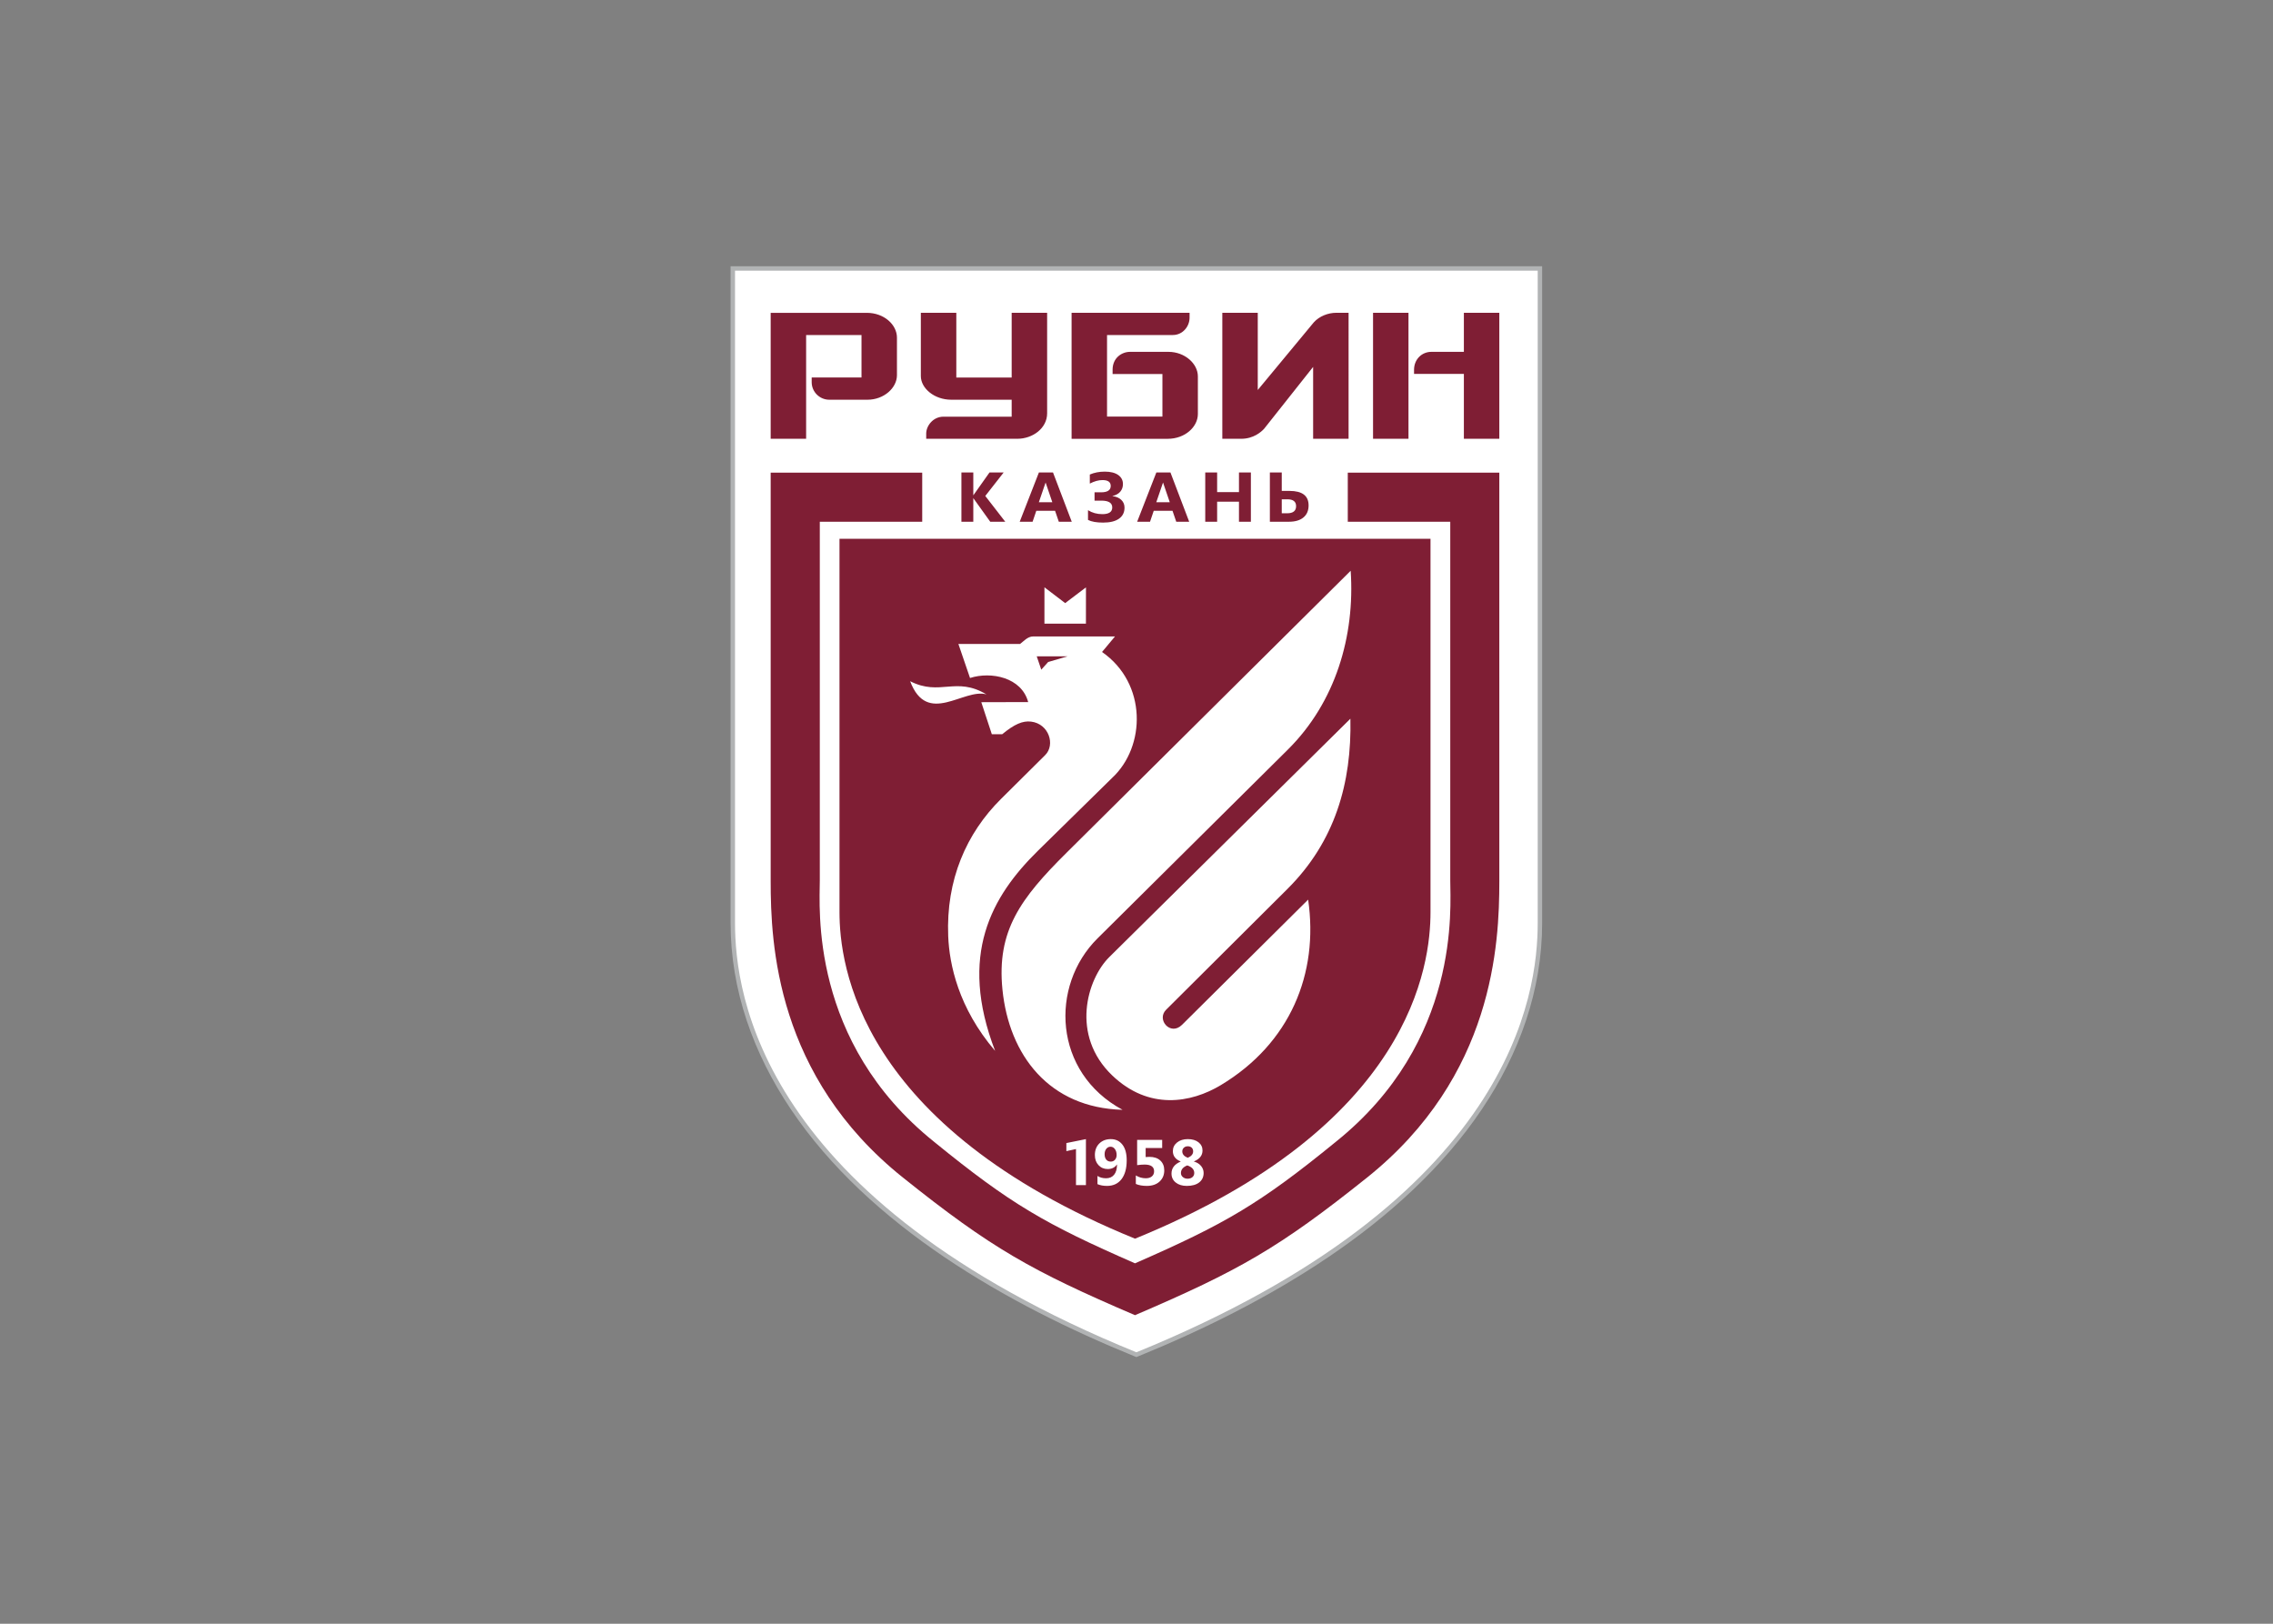 <svg clip-rule="evenodd" fill-rule="evenodd" stroke-linejoin="round" stroke-miterlimit="2" viewBox="0 0 560 400" xmlns="http://www.w3.org/2000/svg"><rect x="0" y="0" width="560" height="400" fill="#808080" stroke="none"/><g transform="matrix(.474 0 0 .474 138.885 .422)"><path d="m297.653 701.915c-195.69-79.685-208.623-186.231-208.623-223.15v-338.975h417.216v338.975c0 36.912-12.946 143.465-208.593 223.151z" fill="none"/><path d="m296.783 704.055c-66.166-26.943-137.939-67.744-178.742-128.464-19.418-28.895-31.321-61.837-31.321-96.827v-341.284h421.836v341.284c0 34.985-11.909 67.933-31.322 96.824-40.797 60.717-112.55 101.521-178.709 128.466l-.871.356z" fill="#b1b3b4"/><path d="m297.653 701.915c-195.69-79.685-208.623-186.231-208.623-223.15v-338.975h417.216v338.975c0 36.912-12.946 143.465-208.593 223.151z" fill="#fff"/><g fill="#7f1e34"><path d="m441.97 193.42h25.899v33.732h18.425v-65.481h-18.425v20.297h-16.862c-5.025-.007-9.037 3.905-9.037 9.334zm-2.891-31.749h-18.42v65.481h18.42zm-331.512.023h49.948c9.021 0 15.688 6.182 15.688 12.902v19.504c0 6.644-6.818 12.752-15.282 12.752h-19.916c-4.948 0-9.121-4.028-9.121-9.121v-2.423h25.892v-22.066h-28.783v53.91h-18.426zm206.358 65.473h-49.95l-.001-65.497 61.325-.004v2.531c0 4.673-3.645 9.027-8.673 9.027h-34.229v42.393h28.789v-22.118h-25.898v-2.274c0-6.14 4.82-9.253 9.038-9.253h20.002c8.465 0 15.284 6.113 15.284 12.755v19.536c0 6.711-6.676 12.904-15.687 12.904zm94.02-65.496h-6.407c-4.169 0-8.776 1.728-11.7 5.005l-29.096 35.118v-40.123h-18.423v65.481h9.836c6.375 0 10.339-3.541 11.848-5.155l25.517-32.2v37.355h18.425zm-203.889 33.637v-33.636h-18.435v32.878c0 6.386 7.021 12.302 15.795 12.302h31.417v8.809h-35.396c-5.609 0-9.025 4.924-9.025 8.735v2.756h47.337c8.005 0 15.515-5.451 15.515-13.24v-52.24h-18.431v33.636z"/><path d="m296.932 682.63c-53.914-23.097-74.792-34.856-120.647-71.546-65.86-52.669-68.718-121.456-68.718-154.043v-212.302h78.766v25.533h-53.233v186.447c0 13.824-5.493 83.703 59.391 135.792 39.738 32.392 57.806 42.776 104.441 63.165 46.633-20.389 64.705-30.773 104.4-63.165 64.96-52.089 59.464-121.964 59.464-135.792v-186.447h-53.267v-25.533h78.764l.003 212.302c0 32.583-2.886 101.374-68.721 154.043-45.865 36.69-66.756 48.449-120.643 71.546z"/><path d="m373.212 258.601v7.267h2.791c3.106 0 4.658-1.232 4.658-3.695 0-2.383-1.512-3.572-4.547-3.572zm-6.179 11.663v-25.611h6.179v9.59h4.032c6.614 0 9.916 2.511 9.916 7.535 0 2.682-.888 4.766-2.675 6.255-1.782 1.488-4.299 2.231-7.548 2.231zm-9.871 0h-6.192v-10.432h-11.351v10.432h-6.179v-25.611h6.179v10.217h11.351v-10.217h6.192zm-84.658-.945v-5.054c2.179 1.365 4.657 2.055 7.437 2.055 3.438 0 5.161-1.165 5.161-3.487 0-2.354-1.892-3.537-5.683-3.537h-3.515v-4.322h3.365c3.367 0 5.043-1.103 5.043-3.322 0-2.025-1.429-3.037-4.298-3.037-2.049 0-4.242.61-6.57 1.823v-4.712c2.342-1 4.932-1.501 7.776-1.501 2.995 0 5.318.579 6.967 1.739 1.65 1.164 2.473 2.737 2.473 4.723 0 1.561-.47 2.886-1.403 3.976-.939 1.091-2.27 1.823-4.006 2.207v.086c1.951.237 3.478.895 4.58 1.976 1.103 1.078 1.65 2.412 1.65 4.011 0 2.463-.952 4.375-2.863 5.73-1.911 1.359-4.665 2.036-8.259 2.036-3.411 0-6.035-.464-7.855-1.39zm-18.542-9.181-3.5-10.262-3.513 10.262zm10.093 10.126h-6.726l-1.951-5.7h-9.747l-1.93 5.7h-6.693l9.98-25.611h7.321zm-34.563 0h-7.803l-8.807-12.275v12.275h-6.177v-25.611h6.177v11.897l8.429-11.897h7.359l-9.557 12.217zm85.51-10.126-3.501-10.262-3.511 10.262zm10.093 10.126h-6.727l-1.949-5.7h-9.748l-1.93 5.7h-6.694l9.982-25.611h7.32z"/><path d="m296.943 642.866c-144.083-58.671-153.606-142.559-153.606-169.741v-194.014h307.19v194.014c0 27.178-9.532 111.07-153.584 169.741z"/></g><path d="m266.257 615.031v-18.745l-4.997 1.087v-4.199l10.162-2.047v23.904zm11.16-.508v-4.264c1.229.808 2.72 1.212 4.461 1.212 1.813 0 3.211-.617 4.199-1.841.994-1.233 1.491-2.975 1.501-5.241l-.092-.033c-1.043 1.539-2.621 2.316-4.74 2.316-1.927 0-3.521-.672-4.783-2.015-1.261-1.349-1.889-3.09-1.889-5.237 0-2.501.764-4.51 2.31-6.028 1.539-1.507 3.533-2.265 5.984-2.265 2.511 0 4.516.944 6.011 2.849 1.486 1.9 2.24 4.625 2.24 8.163 0 4.199-.902 7.47-2.698 9.802-1.802 2.336-4.313 3.5-7.541 3.5-1.911 0-3.565-.307-4.963-.918zm6.803-19.444c-.9 0-1.632.367-2.216 1.087-.574.727-.868 1.666-.868 2.812 0 1.196.289 2.13.862 2.813.574.682 1.349 1.021 2.337 1.021.896 0 1.627-.323 2.195-.973s.852-1.463.852-2.451c0-1.234-.295-2.261-.895-3.085-.59-.814-1.349-1.224-2.267-1.224zm13.143 19.345v-4.422c1.611.977 3.32 1.469 5.133 1.469 1.37 0 2.44-.323 3.205-.972.775-.65 1.158-1.535 1.158-2.649 0-2.325-1.644-3.494-4.937-3.494-1.064 0-2.364.098-3.882.295v-13.132h13.017v4.232h-8.588v4.702c.687-.061 1.337-.099 1.943-.099 2.419 0 4.314.634 5.679 1.905 1.365 1.268 2.047 2.971 2.047 5.116 0 2.371-.813 4.309-2.44 5.811-1.628 1.501-3.839 2.255-6.629 2.255-2.26 0-4.16-.339-5.706-1.017zm23.282-11.612v-.078c-2.692-1.107-4.035-2.894-4.035-5.361 0-1.818.721-3.314 2.168-4.489 1.442-1.174 3.309-1.757 5.591-1.757 2.326 0 4.183.551 5.575 1.648 1.387 1.093 2.081 2.517 2.081 4.254 0 2.566-1.486 4.46-4.462 5.672v.067c1.595.469 2.839 1.244 3.718 2.32s1.322 2.287 1.322 3.631c0 2.075-.775 3.713-2.31 4.919-1.534 1.201-3.68 1.803-6.432 1.803-2.386 0-4.308-.59-5.766-1.764s-2.189-2.725-2.189-4.663c0-2.807 1.578-4.876 4.739-6.203zm6.509-5.34c0-.798-.251-1.436-.759-1.912-.508-.475-1.185-.71-2.026-.71-.824 0-1.502.246-2.042.743-.541.496-.814 1.13-.814 1.911 0 1.463.939 2.571 2.824 3.33 1.878-.78 2.817-1.9 2.817-3.362zm-3.047 7.31c-2.195.863-3.298 2.19-3.298 3.97 0 .851.333 1.556 1.005 2.112.677.558 1.496.837 2.451.837 1.043 0 1.879-.274 2.517-.82.629-.545.951-1.267.951-2.161 0-1.792-1.213-3.108-3.626-3.938z" fill="#fff"/><path d="m386.929 466.657-65.565 65.075c-5.988 5.944-13.432-2.698-8.261-7.846l63.083-62.801c24.729-24.618 33.42-55.071 32.702-88.454l-125.313 123.875c-11.605 11.472-20.272 40.676 1.522 61.526 19 18.178 40.916 14.361 56.434 5.034 36.019-21.654 50.974-57.914 45.398-96.409zm-96.477 109.234c-38.107-1.01-58.977-28.333-62.415-62.478-3.077-30.566 9.433-47.423 33.292-71.099l147.706-146.571c2.274 33.878-7.819 68.312-32.657 92.947l-98.949 98.137c-24.828 24.623-23.048 69.631 13.023 89.064zm-66.23-30.621c-19.157-22.393-23.79-45.06-24.378-59.602-1.184-29.303 9.432-53.468 27.44-71.339l22.945-22.77c5.395-5.354 1.978-16.282-7.295-17.416-4.369-.535-8.696 1.328-15.023 6.556h-5.397l-5.474-16.651 24.364-.064c-3.429-12.846-19.25-16.022-30.224-12.518l-6.046-17.689h32.066c1.766-1.301 3.911-3.903 6.797-3.903h42.543l-6.742 8.074c23.444 16.282 22.872 49.191 5.135 65.551l-38.381 37.682c-24.235 23.794-41.517 54.285-22.33 104.089zm21.63-205.068 2.365 6.945 3.57-3.979 10.121-2.965zm4.006-16.978.009-18.884 10.776 8.211 10.8-8.182-.019 18.856zm-30.126 36.772c-15.979-9.537-24.02 1.108-39.674-6.85 8.886 23.592 27.852 3.459 39.674 6.85z" fill="#fff"/></g></svg>